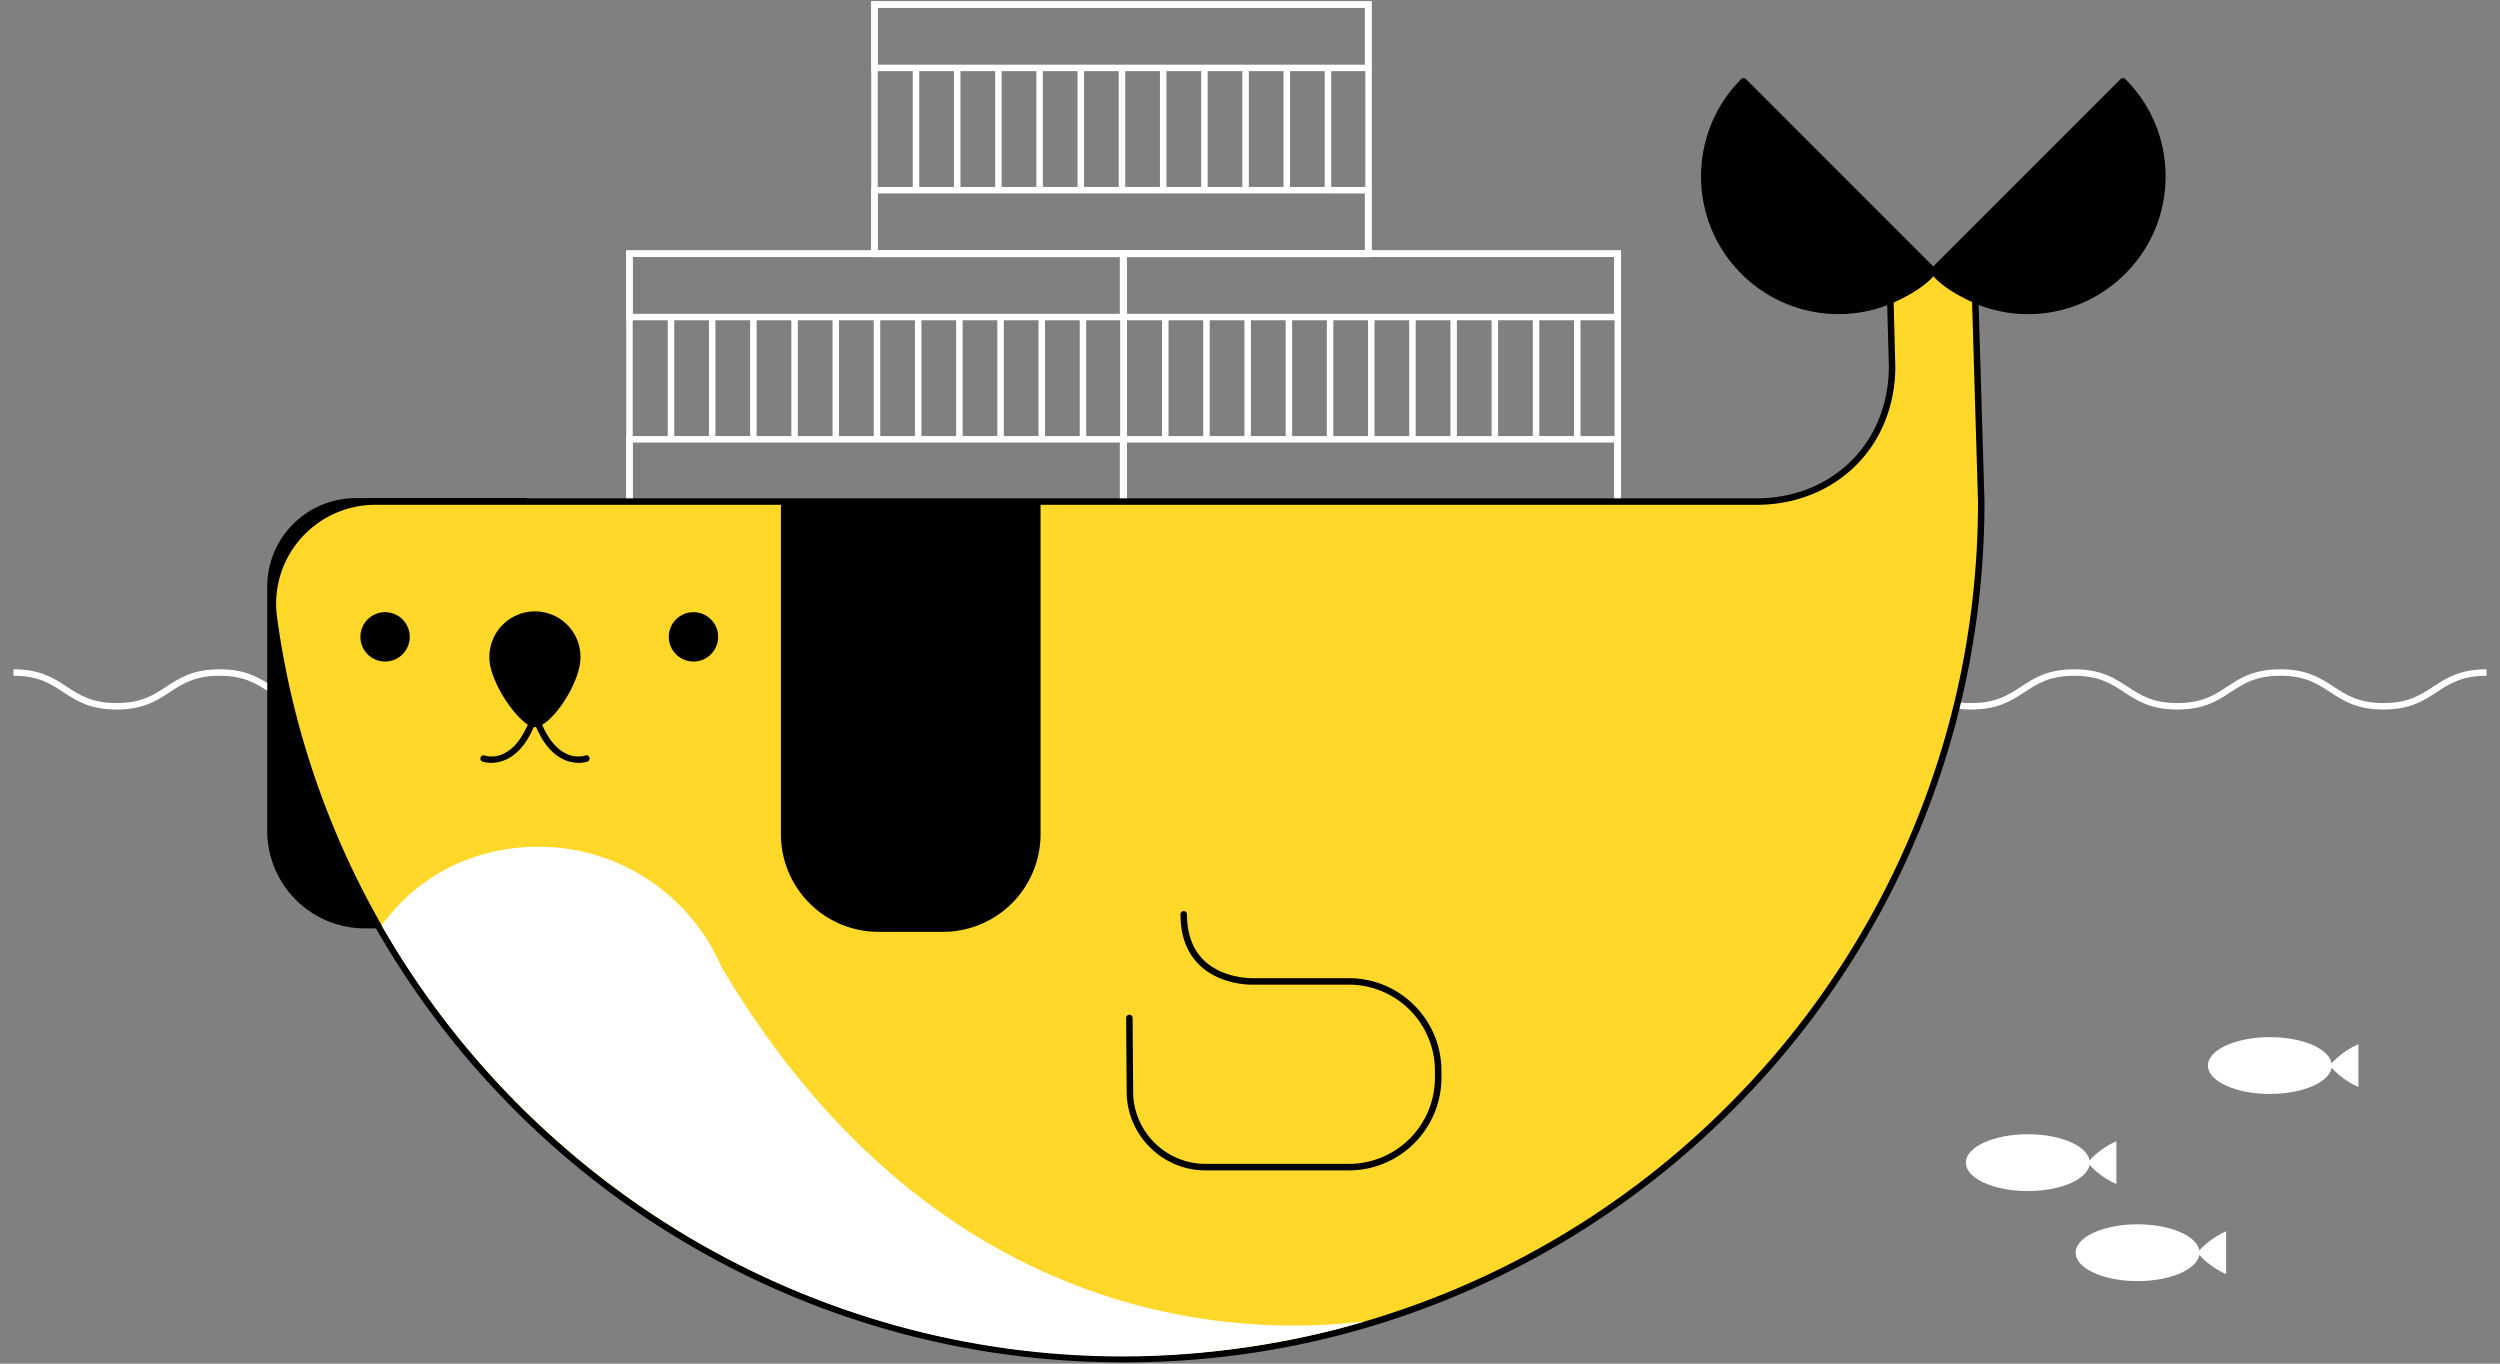 <svg xmlns="http://www.w3.org/2000/svg" viewBox="0 0 1925 1050" xml:space="preserve"><rect x="0" y="0" width="1925" height="1050" fill="#808080" stroke="none"/><path fill="#FFF" d="M1835.24 546.35c-20.58 0-30.98-6.82-41.04-13.41-9.88-6.48-19.21-12.6-38.3-12.6-19.1 0-28.43 6.12-38.3 12.6-10.07 6.59-20.47 13.4-41.05 13.4s-30.98-6.81-41.04-13.4c-9.88-6.48-19.21-12.6-38.3-12.6-19.1 0-28.42 6.12-38.3 12.6-10.06 6.59-20.46 13.4-41.04 13.4s-30.99-6.81-41.05-13.4c-9.88-6.48-19.2-12.6-38.3-12.6-19.09 0-28.42 6.12-38.3 12.6-10.06 6.59-20.46 13.4-41.04 13.4s-30.98-6.81-41.04-13.4c-9.88-6.48-19.21-12.6-38.3-12.6-19.1 0-28.42 6.12-38.3 12.6-10.06 6.59-20.46 13.4-41.04 13.4-20.59 0-30.99-6.81-41.04-13.4-9.88-6.48-19.22-12.6-38.3-12.6-19.1 0-28.42 6.12-38.3 12.6-10.06 6.59-20.46 13.4-41.04 13.4s-30.98-6.81-41.04-13.4c-9.88-6.48-19.21-12.6-38.3-12.6-19.09 0-28.42 6.12-38.3 12.6-10.06 6.59-20.46 13.4-41.04 13.4s-30.98-6.81-41.04-13.4c-9.88-6.48-19.21-12.6-38.3-12.6s-28.42 6.12-38.3 12.6c-10.06 6.59-20.46 13.4-41.04 13.4s-30.98-6.81-41.04-13.4c-9.88-6.48-19.21-12.6-38.3-12.6-19.09 0-28.42 6.12-38.3 12.6-10.06 6.59-20.46 13.4-41.04 13.4s-30.98-6.81-41.04-13.4c-9.88-6.48-19.21-12.6-38.3-12.6s-28.42 6.12-38.3 12.6c-10.06 6.59-20.46 13.4-41.04 13.4s-30.98-6.81-41.04-13.4c-9.88-6.48-19.21-12.6-38.3-12.6s-28.42 6.12-38.3 12.6c-10.06 6.59-20.46 13.4-41.04 13.4s-30.98-6.81-41.04-13.4c-9.88-6.48-19.21-12.6-38.3-12.6s-28.42 6.12-38.3 12.6c-10.05 6.59-20.45 13.4-41.04 13.4-20.58 0-30.98-6.81-41.04-13.4-9.88-6.48-19.2-12.6-38.3-12.6v-5c20.59 0 30.99 6.82 41.05 13.41 9.87 6.48 19.2 12.6 38.3 12.6 19.08 0 28.41-6.12 38.3-12.6 10.05-6.59 20.45-13.4 41.03-13.4s30.99 6.81 41.04 13.4c9.88 6.48 19.21 12.6 38.3 12.6 19.1 0 28.42-6.12 38.3-12.6 10.06-6.59 20.46-13.4 41.04-13.4s30.98 6.81 41.04 13.4c9.88 6.48 19.21 12.6 38.3 12.6 19.09 0 28.42-6.12 38.3-12.6 10.06-6.59 20.46-13.4 41.04-13.4s30.98 6.81 41.04 13.4c9.88 6.48 19.21 12.6 38.3 12.6 19.09 0 28.42-6.12 38.3-12.6 10.06-6.59 20.46-13.4 41.04-13.4s30.98 6.81 41.04 13.4c9.88 6.48 19.21 12.6 38.3 12.6s28.42-6.12 38.3-12.6c10.06-6.59 20.46-13.4 41.04-13.4s30.98 6.81 41.04 13.4c9.88 6.48 19.21 12.6 38.3 12.6s28.42-6.12 38.3-12.6c10.06-6.59 20.46-13.4 41.04-13.4s30.98 6.81 41.04 13.4c9.88 6.48 19.21 12.6 38.3 12.6 19.09 0 28.42-6.12 38.3-12.6 10.06-6.59 20.46-13.4 41.04-13.4s30.98 6.81 41.04 13.4c9.88 6.48 19.2 12.6 38.3 12.6s28.42-6.12 38.3-12.6c10.06-6.59 20.46-13.4 41.04-13.4s30.98 6.81 41.04 13.4c9.88 6.48 19.21 12.6 38.3 12.6 19.1 0 28.42-6.12 38.3-12.6 10.06-6.59 20.46-13.4 41.05-13.4s30.98 6.81 41.04 13.4c9.88 6.48 19.2 12.6 38.3 12.6 19.09 0 28.42-6.12 38.3-12.6 10.06-6.59 20.46-13.4 41.04-13.4s30.98 6.81 41.04 13.4c9.88 6.48 19.21 12.6 38.3 12.6 19.1 0 28.42-6.12 38.3-12.6 10.06-6.59 20.46-13.4 41.05-13.4s30.98 6.81 41.04 13.4c9.88 6.48 19.21 12.6 38.3 12.6s28.43-6.12 38.31-12.6c10.06-6.59 20.46-13.4 41.04-13.4v5c-19.09 0-28.42 6.11-38.3 12.59-10.06 6.59-20.46 13.4-41.05 13.4zm-967.61-156.5H482.19V192.8h385.44v197.06zm-380.44-5h375.44V197.8H487.19v187.06z"/><path fill="#FFF" d="M867.26 246.62H482.2V192.8h385.07v53.83zm-380.07-5h375.07V197.8H487.2v43.83zm380.07 147.99H482.2v-53.84h385.07v53.84zm-380.07-5h375.07v-43.84H487.2v43.84z"/><path fill="#FFF" d="M514.17 245.23h5v92.63h-5zm31.72 0h5v92.63h-5zm31.72 0h5v92.63h-5zm31.72 0h5v92.63h-5zm31.72 0h5v92.63h-5zm31.73 0h5v92.63h-5zm31.72 0h5v92.63h-5zm31.72 0h5v92.63h-5zm31.72 0h5v92.63h-5zm31.72 0h5v92.63h-5zm31.73 0h5v92.63h-5z"/><g fill="#FFF"><path d="M1248.22 389.85H862.78V192.8h385.44v197.06zm-380.44-5h375.44V197.8H867.78v187.06z"/><path d="M1247.86 246.62H862.78V192.8h385.08v53.83zm-380.08-5h375.08V197.8H867.78v43.83zm380.08 147.99H862.78v-53.84h385.08v53.84zm-380.08-5h375.08v-43.84H867.78v43.84z"/><path d="M894.76 245.23h5v92.63h-5zm31.72 0h5v92.63h-5zm31.72 0h5v92.63h-5zm31.73 0h5v92.63h-5zm31.72 0h5v92.63h-5zm31.72 0h5v92.63h-5zm31.72 0h5v92.63h-5zm31.72 0h5v92.63h-5zm31.73 0h5v92.63h-5zm31.72 0h5v92.63h-5zm31.72 0h5v92.63h-5z"/></g><g fill="#FFF"><path d="M1056.29 198.01H670.85V.95h385.44V198zm-380.44-5h375.44V5.95H675.85V193z"/><path d="M1055.92 54.78H670.85V.95h385.07v53.83zm-380.07-5h375.07V5.95H675.85v43.83zm380.07 147.99H670.85v-53.83h385.07v53.83zm-380.07-5h375.07v-43.83H675.85v43.83z"/><path d="M702.83 53.39h5v92.63h-5zm31.72 0h5v92.63h-5zm31.72 0h5v92.63h-5zm31.72 0h5v92.63h-5zm31.72 0h5v92.63h-5zm31.72 0h5v92.63h-5zm31.73 0h5v92.63h-5zm31.72 0h5v92.63h-5zm31.72 0h5v92.63h-5zm31.72 0h5v92.63h-5zm31.72 0h5v92.63h-5z"/></g><path d="M330.52 714.87h-49.57a75.18 75.18 0 0 1-75.18-75.18V451.72a68.16 68.16 0 0 1 68.16-68.17H405.7V639.7a75.18 75.18 0 0 1-75.18 75.18z"/><path fill="#FFD829" d="M1520.94 231.04c37.7 16.04 82.98 8.72 113.74-22.04 40.42-40.42 40.42-105.97 0-146.4l-146.06 146.06-146.05-146.05c-40.43 40.43-40.43 105.97 0 146.4 30.55 30.54 75.44 37.98 113 22.35l1.33 50.76c0 61.7-46.04 103.57-103.04 104.08H289.03c-47.6 0-84.58 41.87-78.22 89.04 43.48 322.6 319.9 571.31 654.4 571.31 364.7 0 660.34-295.65 660.34-660.35l-4.61-155.16z"/><path d="M865.2 1049.05c-82.1 0-162.22-14.83-238.15-44.07a660.5 660.5 0 0 1-199.83-121.23C307.3 778.1 229.57 633.15 208.33 475.58a80.84 80.84 0 0 1 19.3-64 81.54 81.54 0 0 1 61.4-27.88h1064.83c27.43-.25 52.7-10.33 71.15-28.38 18.95-18.56 29.4-44.55 29.4-73.2l-1.25-47.12a105.67 105.67 0 0 1-112.36-24.23c-41.33-41.33-41.33-108.6 0-149.93a2.5 2.5 0 0 1 3.54 0l144.28 144.29 144.29-144.29c.94-.94 2.6-.94 3.54 0 20.02 20.02 31.05 46.65 31.05 74.97s-11.03 54.94-31.05 74.96a105.53 105.53 0 0 1-112.9 24.02l4.49 151.13.01.28c0 89.49-17.52 176.3-52.09 258.02a660.65 660.65 0 0 1-142.05 210.69 660.65 660.65 0 0 1-210.7 142.05c-81.71 34.57-168.52 52.1-258 52.1zM289.04 388.7a76.54 76.54 0 0 0-57.63 26.17 75.84 75.84 0 0 0-18.11 60.04c21.07 156.37 98.22 300.23 217.23 405.08a655.54 655.54 0 0 0 198.33 120.33c75.35 29.02 154.88 43.73 236.36 43.73 88.8 0 174.96-17.4 256.06-51.7a655.66 655.66 0 0 0 209.1-140.98 655.64 655.64 0 0 0 140.99-209.1c34.27-81.04 51.67-167.12 51.7-255.86l-.02-.13-4.6-155.17a2.5 2.5 0 0 1 3.47-2.37 100.58 100.58 0 0 0 111-21.5 100.36 100.36 0 0 0 29.59-71.44c0-26.14-9.87-50.77-27.84-69.64L1490.4 210.43c-.94.94-2.6.94-3.53 0L1342.59 66.17c-37.63 39.51-37.05 102.27 1.75 141.06a100.72 100.72 0 0 0 110.26 21.82 2.5 2.5 0 0 1 3.46 2.24l1.34 50.77c0 30.06-10.97 57.33-30.9 76.83-19.36 18.97-45.86 29.55-74.61 29.81H289.03z"/><ellipse cx="296.51" cy="490.37" rx="19.01" ry="19.02"/><ellipse cx="533.98" cy="490.37" rx="19.01" ry="19.02"/><path d="M446.97 506.44c0 19.37-22.62 53.43-35.07 53.43-11.15 0-35.08-34.06-35.08-53.43a35.08 35.08 0 1 1 70.15 0z"/><path d="M378.26 587.39c-4.11 0-6.8-.96-6.87-.99a2.5 2.5 0 0 1 1.74-4.68c.87.31 20.73 7.05 33.98-25.48a2.5 2.5 0 1 1 4.63 1.88c-10.24 25.14-24.94 29.27-33.48 29.27z"/><path d="M445.54 587.39c-8.55 0-23.24-4.13-33.49-29.27a2.5 2.5 0 0 1 4.64-1.88c13.26 32.55 33.14 25.78 33.98 25.48a2.5 2.5 0 0 1 3.2 1.48 2.5 2.5 0 0 1-1.46 3.2c-.08.03-2.77.99-6.87.99zm280.51 130.13h-49.58a75.18 75.18 0 0 1-75.17-75.18V386.2h199.93v256.14a75.18 75.18 0 0 1-75.18 75.18z"/><path fill="#FFD829" d="m869.63 783.85.4 57a58.25 58.25 0 0 0 58.25 57.84h110.34c38 0 68.8-30.8 68.8-68.79v-5.43a68.8 68.8 0 0 0-68.8-68.79h-73.65s-53.48 2.07-53.48-51.66"/><path d="M1038.63 901.2H928.27c-33.27 0-60.52-27.07-60.75-60.33l-.4-57a2.5 2.5 0 0 1 2.49-2.52h.02a2.5 2.5 0 0 1 2.5 2.48l.39 57c.21 30.53 25.22 55.36 55.75 55.36h110.35a66.36 66.36 0 0 0 66.28-66.29v-5.43a66.36 66.36 0 0 0-66.28-66.29h-73.66c-.92.05-24.87.78-41.29-15.02-9.75-9.38-14.7-22.55-14.7-39.14a2.5 2.5 0 1 1 5 0c0 15.16 4.43 27.1 13.14 35.5 14.86 14.33 37.52 13.68 37.75 13.67h73.76c39.3 0 71.28 31.97 71.28 71.28v5.43c0 39.31-31.98 71.3-71.29 71.3z"/><path fill="#FFF" d="M414.82 651.99c-50.69 0-93.13 22.55-121 60.5 113.81 198.76 328.98 332.1 570.98 331.99 63.53-.03 128.62-10.05 184.95-26.63.08-.02-.18-.3-.48-.25-80.75 9.67-322.81 14.6-493.63-272.75C532.24 690.25 478 652 414.82 652z"/><path d="M1489.47 209.4c-40.43 40.42-105.97 40.42-146.4 0s-40.42-105.97 0-146.4l146.4 146.4z"/><path d="M1488.8 209.4c40.42 40.42 105.96 40.42 146.38 0s40.43-105.97 0-146.4L1488.8 209.4z"/><path fill="none" d="m1488.62 208.66-172.64-91.94"/><path d="M1488.62 211.16c-.4 0-.8-.1-1.17-.29l-172.64-91.94a2.5 2.5 0 1 1 2.35-4.42l172.64 91.95a2.5 2.5 0 0 1-1.18 4.7z"/><path d="M1455.56 233.86a2.5 2.5 0 0 1-1-4.79c17.6-7.75 25.97-14.88 29.54-18.7l-162.3-29.79a2.5 2.5 0 0 1 .9-4.92l166.37 30.54a2.5 2.5 0 0 1 1.76 3.64c-.25.46-6.38 11.54-34.26 23.8-.33.15-.67.22-1 .22z"/><path fill="none" d="m1488.86 208.66 172.64-91.94"/><path d="M1488.86 211.16a2.5 2.5 0 0 1-1.18-4.7l172.64-91.95a2.5 2.5 0 0 1 2.36 4.42l-172.65 91.94c-.37.2-.77.3-1.17.3z"/><path d="M1521.92 233.86a2.5 2.5 0 0 1-1-.21c-27.89-12.27-34.02-23.35-34.27-23.81a2.5 2.5 0 0 1 1.76-3.64l166.38-30.54a2.5 2.5 0 1 1 .9 4.92l-162.3 29.8c3.55 3.8 11.91 10.94 29.54 18.7a2.5 2.5 0 0 1-1.01 4.78z"/><g fill="#FFF"><ellipse cx="1561.4" cy="895.24" rx="47.69" ry="21.88"/><path d="M1629.6 878.76a63.18 63.18 0 0 0-22.2 16.48 63.2 63.2 0 0 0 22.2 16.47v-32.95z"/></g><g fill="#FFF"><ellipse cx="1645.92" cy="964.58" rx="47.69" ry="21.88"/><path d="M1714.13 948.1a63.18 63.18 0 0 0-22.2 16.48 63.2 63.2 0 0 0 22.2 16.48v-32.95z"/></g><g fill="#FFF"><ellipse cx="1747.78" cy="820.47" rx="47.69" ry="21.88"/><path d="M1815.98 804a63.18 63.18 0 0 0-22.2 16.47 63.2 63.2 0 0 0 22.2 16.48v-32.96z"/></g></svg>